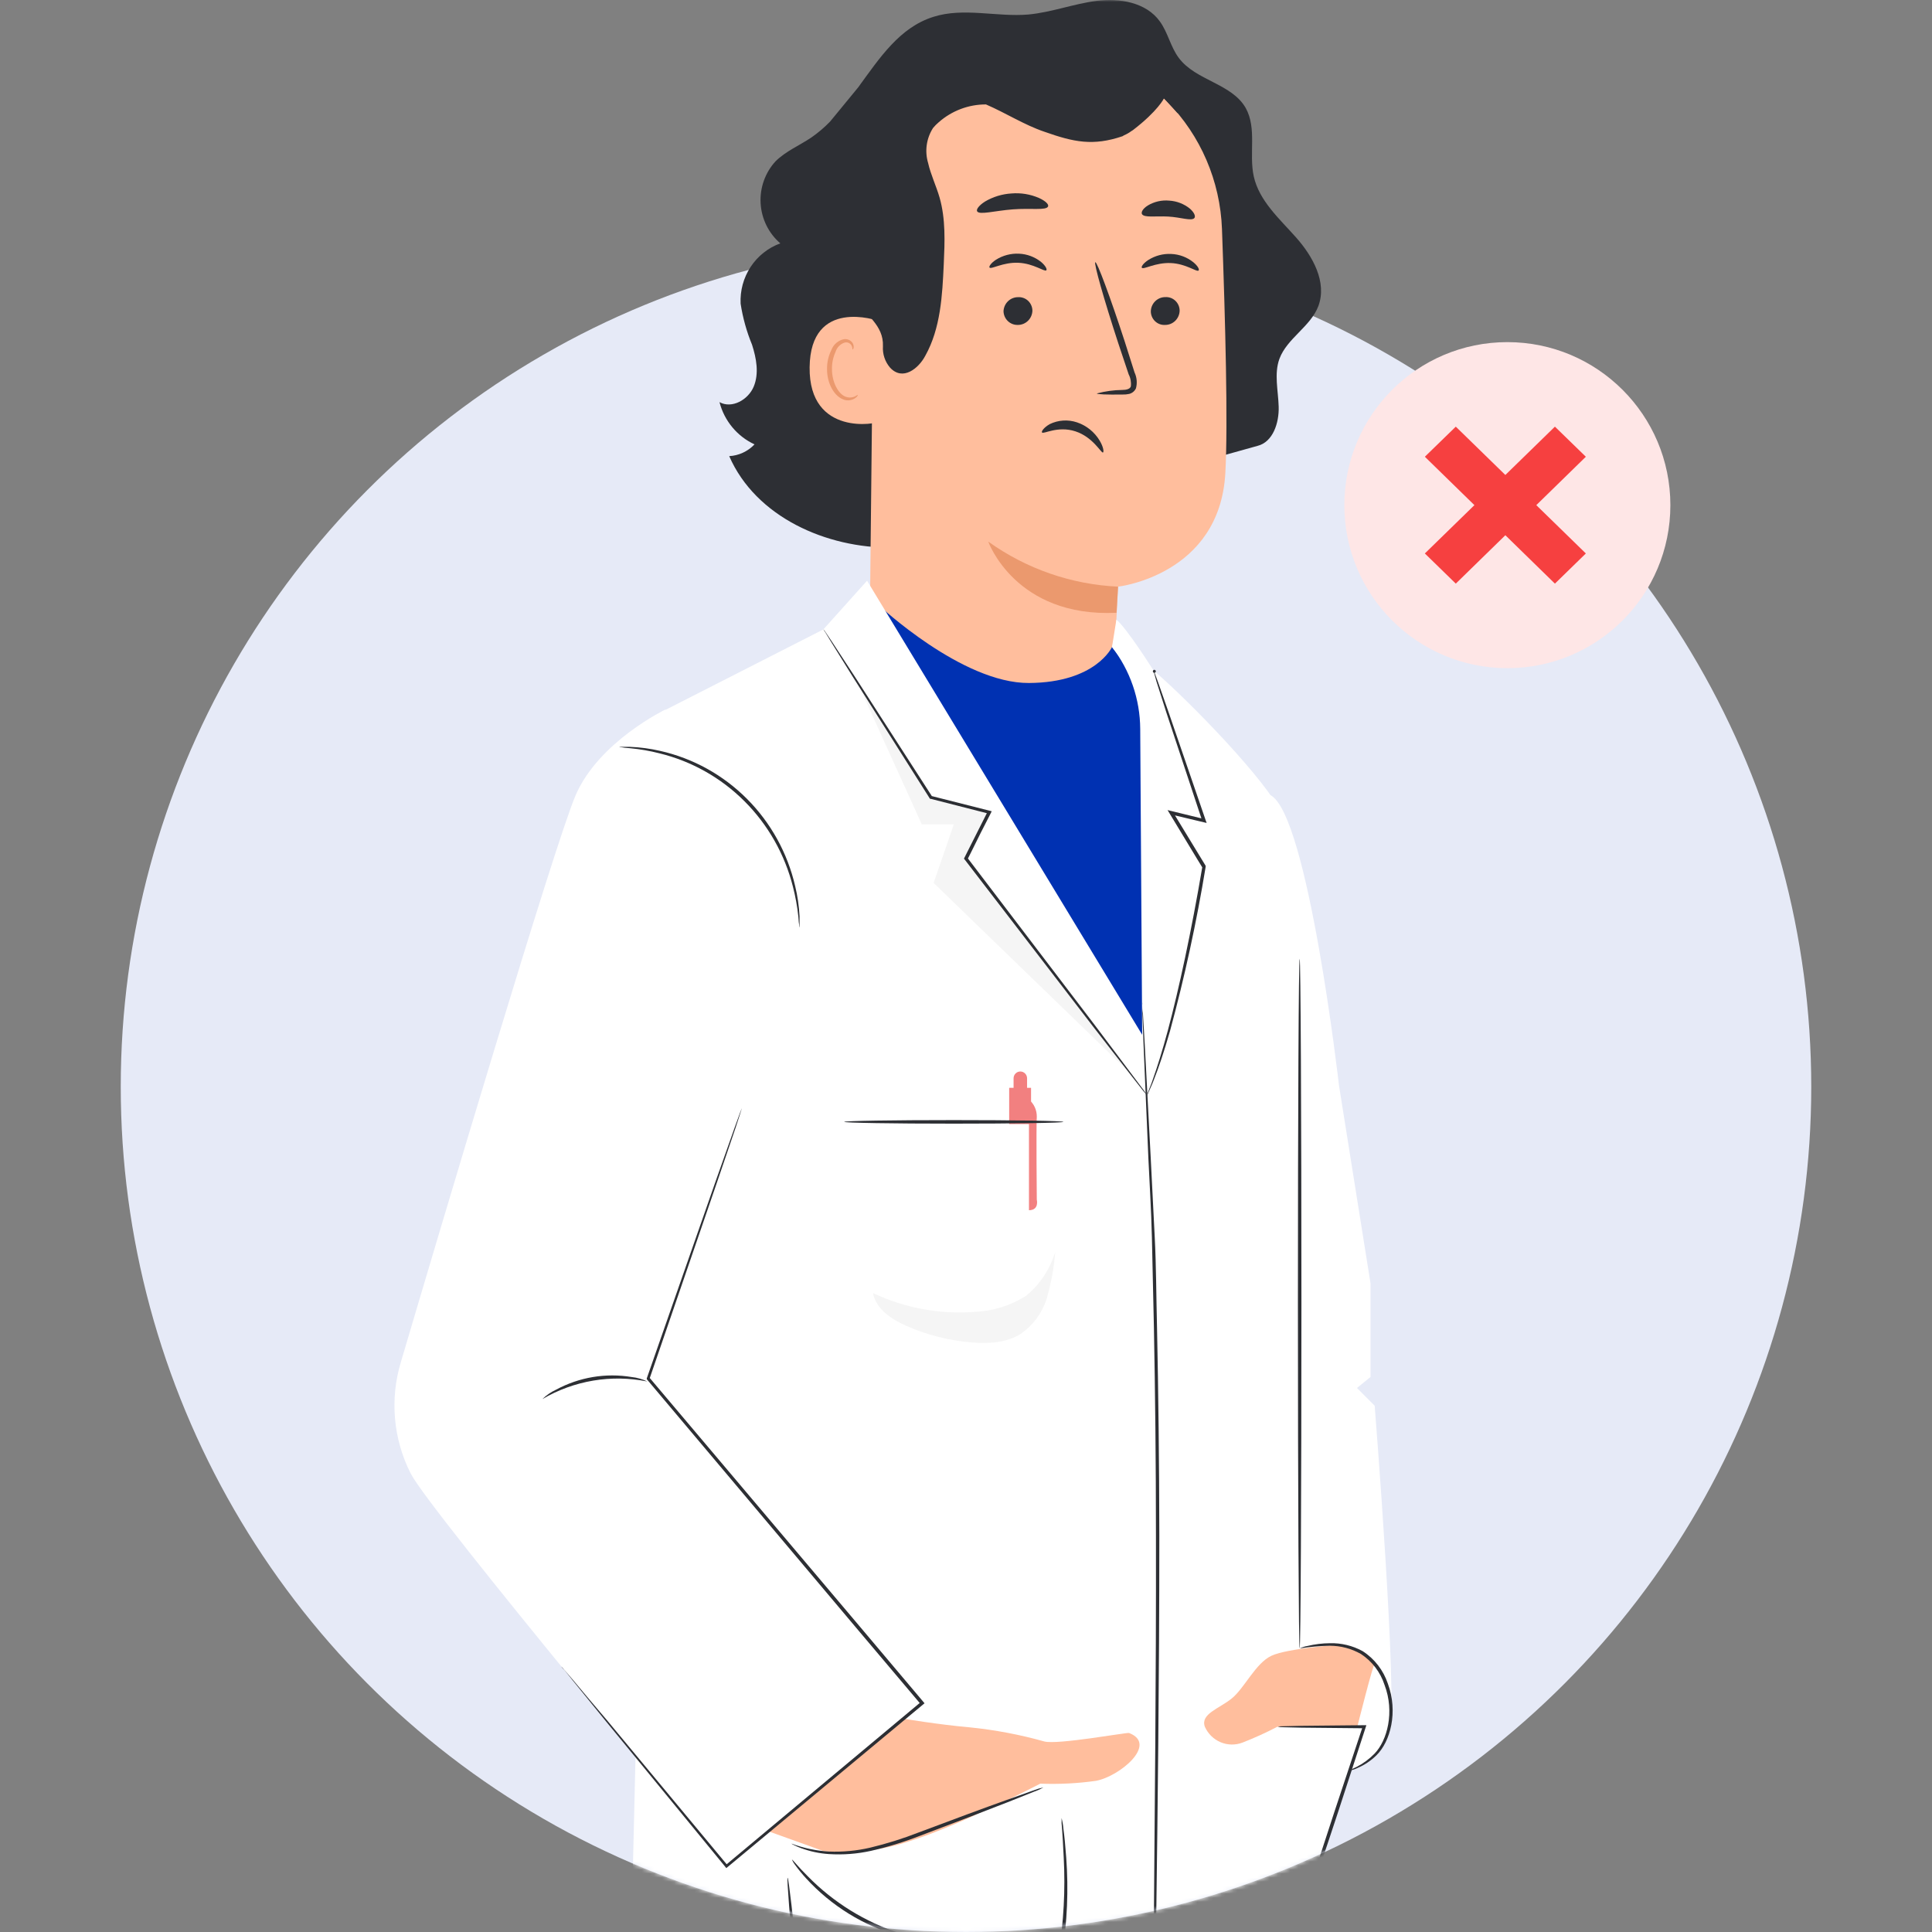 <svg width="480" height="480" viewBox="0 0 480 480" fill="none" xmlns="http://www.w3.org/2000/svg">
<rect x="0" y="0" width="480" height="480" fill="#808080" stroke="none"/>
<circle cx="240" cy="270" r="210" fill="#E6EAF7"/>
<mask id="mask0_3993:37252" style="mask-type:alpha" maskUnits="userSpaceOnUse" x="0" y="0" width="480" height="480">
<path fill-rule="evenodd" clip-rule="evenodd" d="M480 0H0V275H30.059C31.341 328.884 53.305 380.29 91.508 418.492C130.89 457.875 184.305 480 240 480C295.695 480 349.11 457.875 388.492 418.492C426.695 380.29 448.659 328.884 449.941 275H480V0Z" fill="white"/>
</mask>
<g mask="url(#mask0_3993:37252)">
<path d="M322.012 59.001C317.886 54.347 312.854 49.93 311.495 43.832C310.254 38.226 312.317 31.941 309.5 26.845C306.011 20.712 297.071 20.05 292.861 14.376C290.815 11.641 290.16 8.057 288.148 5.305C284.793 0.617 278.185 -0.538 272.448 0.209C266.712 0.957 261.244 3.063 255.491 3.607C247.608 4.269 239.439 1.789 231.892 4.184C223.505 6.817 218.557 14.376 213.207 21.715L206.229 30.208C204.805 31.677 203.243 33.002 201.566 34.166C198.614 36.154 195.209 37.563 192.677 40.078C191.395 41.476 190.406 43.123 189.77 44.919C189.133 46.715 188.863 48.623 188.974 50.527C189.085 52.432 189.576 54.294 190.417 56.002C191.258 57.709 192.432 59.226 193.868 60.462C190.855 61.558 188.27 63.606 186.494 66.304C184.718 69.002 183.845 72.206 184.005 75.444C184.541 78.945 185.493 82.367 186.84 85.637C187.93 89.034 188.618 92.771 187.259 96.05C185.9 99.328 181.825 101.621 178.755 99.906C179.346 102.2 180.433 104.333 181.939 106.149C183.445 107.965 185.331 109.418 187.46 110.404C185.805 112.15 183.557 113.194 181.171 113.325C187.779 128.461 205.307 136.207 221.643 136.054C237.98 135.901 253.512 129.395 268.607 123.008L312.418 110.777C316.276 109.826 317.802 105.053 317.685 101.044C317.567 97.035 316.511 92.873 317.869 89.153C319.748 84.057 325.601 81.169 327.547 76.039C329.744 70.076 326.138 63.656 322.012 59.001Z" fill="#2D2F34"/>
<path d="M258.847 11.336L256.431 11.234C230.249 11.641 215.975 34.387 217.099 60.87L216.126 152.089C216.037 160.038 218.965 167.718 224.306 173.544C229.646 179.369 236.991 182.896 244.824 183.396V183.396C248.88 183.658 252.947 183.099 256.788 181.753C260.628 180.407 264.166 178.3 267.194 175.556C270.223 172.811 272.682 169.483 274.428 165.767C276.173 162.05 277.172 158.018 277.364 153.907C277.599 149.117 277.766 145.753 277.783 145.753C277.8 145.753 303.043 142.899 304.435 117.504C305.106 105.239 304.435 79.861 303.596 56.895C303.156 44.995 298.307 33.699 290.014 25.256C281.722 16.814 270.594 11.844 258.847 11.336V11.336Z" fill="#FFBE9D"/>
<path d="M277.782 145.753C266.196 145.22 255.002 141.336 245.528 134.559C245.528 134.559 252.237 153.449 277.397 152.243L277.782 145.753Z" fill="#EB996E"/>
<path d="M293.08 77.211C293.049 78.157 292.655 79.054 291.982 79.711C291.308 80.368 290.409 80.732 289.474 80.727C289.016 80.755 288.558 80.688 288.128 80.53C287.697 80.371 287.303 80.126 286.97 79.807C286.637 79.489 286.372 79.105 286.191 78.679C286.01 78.253 285.917 77.794 285.918 77.33C285.948 76.384 286.342 75.487 287.016 74.83C287.689 74.173 288.589 73.809 289.524 73.814C289.981 73.786 290.439 73.853 290.87 74.011C291.3 74.169 291.694 74.415 292.027 74.734C292.36 75.052 292.626 75.436 292.807 75.862C292.988 76.288 293.081 76.747 293.08 77.211Z" fill="#2D2F34"/>
<path d="M297.793 67.206C297.323 67.664 294.706 65.507 290.849 65.354C286.991 65.201 284.14 67.053 283.687 66.526C283.485 66.305 283.972 65.473 285.247 64.624C286.961 63.523 288.972 62.988 291 63.095C293.004 63.176 294.931 63.902 296.501 65.167C297.658 66.136 298.011 66.934 297.793 67.206Z" fill="#2D2F34"/>
<path d="M256.498 77.211C256.463 78.159 256.066 79.056 255.39 79.712C254.714 80.368 253.812 80.733 252.875 80.727C252.422 80.741 251.97 80.664 251.545 80.5C251.121 80.337 250.733 80.091 250.402 79.775C250.072 79.46 249.806 79.081 249.621 78.662C249.435 78.242 249.333 77.79 249.32 77.33C249.359 76.385 249.758 75.493 250.434 74.84C251.109 74.187 252.009 73.826 252.942 73.831C253.398 73.803 253.855 73.87 254.284 74.027C254.714 74.184 255.107 74.428 255.44 74.745C255.773 75.061 256.038 75.443 256.22 75.867C256.402 76.291 256.497 76.749 256.498 77.211Z" fill="#2D2F34"/>
<path d="M259.953 67.155C259.483 67.596 256.85 65.456 253.009 65.286C249.168 65.116 246.3 66.985 245.847 66.475C245.645 66.254 246.132 65.405 247.407 64.556C249.126 63.465 251.133 62.931 253.16 63.027C255.169 63.109 257.101 63.835 258.678 65.099C259.818 66.067 260.187 66.934 259.953 67.155Z" fill="#2D2F34"/>
<path d="M272.516 97.748C274.575 97.199 276.693 96.908 278.822 96.882C279.812 96.882 280.751 96.661 280.953 95.998C281.078 94.97 280.891 93.927 280.416 93.009L277.833 85.28C274.244 74.306 271.694 65.286 272.13 65.15C272.566 65.014 275.837 73.796 279.41 84.77C280.282 87.488 281.104 90.076 281.875 92.533C282.453 93.762 282.578 95.16 282.227 96.474C282.068 96.818 281.835 97.122 281.545 97.363C281.254 97.604 280.915 97.776 280.55 97.867C279.999 97.986 279.436 98.037 278.873 98.02C274.948 98.071 272.516 97.986 272.516 97.748Z" fill="#2D2F34"/>
<path d="M258.879 107.436C259.189 107.98 262.722 105.718 267.166 107.16C271.61 108.603 273.594 112.66 274.038 112.42C274.27 112.284 274.195 111.132 273.218 109.487C271.934 107.339 269.936 105.725 267.583 104.936C265.346 104.184 262.909 104.343 260.786 105.379C259.29 106.254 258.699 107.188 258.879 107.436Z" fill="#2D2F34"/>
<path d="M260.389 51.289C259.953 52.342 256.129 51.663 251.583 52.019C247.038 52.376 243.314 53.463 242.761 52.495C242.509 52.019 243.197 51.051 244.706 50.083C246.721 48.891 248.986 48.199 251.315 48.062C253.641 47.87 255.978 48.255 258.125 49.183C259.802 49.947 260.607 50.796 260.389 51.289Z" fill="#2D2F34"/>
<path d="M296.751 54.16C296.03 55.009 293.397 53.973 290.226 53.803C287.056 53.633 284.289 54.143 283.719 53.191C283.467 52.716 283.92 51.849 285.144 51.068C286.76 50.095 288.64 49.666 290.512 49.845C292.386 49.96 294.179 50.66 295.644 51.849C296.734 52.818 297.07 53.735 296.751 54.16Z" fill="#2D2F34"/>
<path d="M218.357 79.776C217.938 79.572 201.333 73.865 201.148 91.259C200.964 108.654 218.24 105.256 218.273 104.747C218.307 104.237 218.357 79.776 218.357 79.776Z" fill="#FFBE9D"/>
<path d="M213.107 98.105C213.023 98.105 212.805 98.309 212.285 98.547C211.57 98.842 210.769 98.842 210.054 98.547C208.243 97.85 206.7 94.911 206.7 91.752C206.669 90.258 206.973 88.778 207.589 87.42C207.753 86.878 208.045 86.385 208.439 85.982C208.834 85.58 209.319 85.28 209.853 85.11C210.198 85.018 210.565 85.052 210.887 85.208C211.21 85.363 211.467 85.63 211.614 85.959C211.849 86.452 211.731 86.809 211.815 86.826C211.899 86.843 212.184 86.554 212.067 85.823C211.975 85.393 211.738 85.008 211.396 84.736C211.162 84.547 210.893 84.407 210.605 84.326C210.317 84.244 210.015 84.222 209.719 84.261C209.013 84.397 208.352 84.713 207.801 85.18C207.249 85.647 206.824 86.248 206.565 86.927C205.813 88.426 205.439 90.089 205.475 91.769C205.475 95.268 207.27 98.564 209.752 99.328C210.21 99.469 210.694 99.503 211.167 99.43C211.64 99.356 212.091 99.177 212.486 98.903C213.056 98.53 213.157 98.139 213.107 98.105Z" fill="#EB996E"/>
<path d="M217.786 28.781C220.499 23.8 224.325 19.53 228.957 16.313C233.838 12.151 239.44 8.942 245.478 6.851C250.186 5.179 255.174 4.468 260.155 4.759C265.135 5.051 270.009 6.339 274.495 8.55C277.757 10.2 280.573 12.631 282.697 15.633C288.853 19.506 294.975 26.726 292.543 28.085L289.188 24.433C289.188 24.433 287.712 27.541 281.489 32.315C281.347 32.424 281.196 32.521 281.037 32.603C280.481 33.015 279.879 33.357 279.242 33.623L278.89 33.843C271.56 36.323 266.796 35.321 259.5 32.739C254.468 31.04 249.856 28.051 244.958 25.944C240.644 25.935 236.472 27.51 233.217 30.378C232.706 30.809 232.234 31.287 231.808 31.805C230.993 33.075 230.461 34.509 230.25 36.008C230.038 37.507 230.152 39.035 230.584 40.485C231.255 43.441 232.597 46.176 233.435 49.081C234.962 54.414 234.727 60.088 234.475 65.626C234.123 73.44 233.687 81.577 229.896 88.371C228.219 91.565 224.277 94.742 221.141 91.344C219.877 89.879 219.238 87.968 219.363 86.027C219.581 80.727 214.985 78.281 212.654 74.442C210.859 71.162 209.967 67.455 210.071 63.706C209.535 51.577 212.198 39.523 217.786 28.781V28.781Z" fill="#2D2F34"/>
<path d="M218.356 150.391C218.356 150.391 239.004 169.79 255.642 169.688C272.281 169.586 276.273 160.753 276.273 160.753L285.649 172.83C285.649 172.83 286.521 251.633 287.561 252.992C288.601 254.351 277.783 261.23 277.783 261.23L222.566 180.967L218.356 150.391Z" fill="#0031B2"/>
<path d="M335.297 439.882C335.297 439.882 343.113 437.283 345.244 429.945C347.374 422.607 341.537 349.257 341.537 349.257L337.142 344.84L340.497 342.105V318.816L332.681 269.758C332.681 269.758 324.982 202.371 315.639 197.547L301.148 264.271L311.799 420.755L335.297 439.882Z" fill="white"/>
<path d="M276.274 160.753L277.364 153.958C279.88 155.945 286.555 166.528 286.555 166.528C295.73 174.376 314.868 194.217 318.34 201.98C323.372 213.005 323.791 263.609 323.791 263.609L321.342 513.894L156.063 514.149L158.73 400.761L163.98 177.06L204.553 156.387L215.422 144.275L283.771 257.086L283.285 181.12C283.247 173.731 280.78 166.565 276.274 160.753V160.753Z" fill="white"/>
<path d="M101.987 365.989C97.698 357.484 96.832 347.626 99.572 338.487C108.864 307.028 137.78 209.658 143.047 197.496C148.833 184.195 165.321 176.279 165.321 176.279L190.698 243.785L184.241 275.245L160.994 342.479L229.024 423.082L180.383 463.579C180.383 463.579 107.069 375.757 102.121 366.227L101.987 365.989Z" fill="white"/>
<path d="M280.516 430.556C279.996 430.369 262.737 433.529 259.466 432.663C253.426 430.966 247.253 429.796 241.016 429.163C233.083 428.467 224.377 426.989 224.377 426.989L190.832 454.95L204.636 459.91C211.799 460.598 219.026 459.765 225.853 457.464C238.282 453.625 258.46 443.144 258.46 443.144C263.072 443.323 267.692 443.09 272.264 442.447C278.118 441.394 287.779 433.359 280.516 430.556Z" fill="#FFBE9D"/>
<path d="M286.522 514.098C286.496 513.872 286.496 513.645 286.522 513.419V511.397V503.685C286.522 496.89 286.622 487.225 286.689 475.266C286.857 451.281 287.259 418.139 287.192 381.532C287.192 363.237 286.991 345.859 286.689 329.943C286.522 322.01 286.354 314.468 286.186 307.418C286.018 300.368 285.582 293.829 285.314 287.832C284.811 275.941 284.391 266.191 284.106 259.447C283.989 256.134 283.888 253.535 283.821 251.718C283.821 250.869 283.821 250.206 283.821 249.713C283.792 249.488 283.792 249.259 283.821 249.034C283.821 249.034 283.821 249.255 283.821 249.713C283.821 250.172 283.821 250.869 283.955 251.718C284.073 253.518 284.224 256.117 284.408 259.43C284.76 266.225 285.28 275.856 285.901 287.798C286.203 293.795 286.522 300.351 286.891 307.401C287.26 314.451 287.26 321.993 287.461 329.926C287.796 345.775 287.997 363.22 288.031 381.532C288.031 418.139 287.595 451.281 287.276 475.266C287.092 487.157 286.941 496.924 286.823 503.685C286.823 506.998 286.706 509.597 286.672 511.397C286.672 512.247 286.672 512.926 286.672 513.419C286.644 513.65 286.593 513.877 286.522 514.098V514.098Z" fill="#2D2F34"/>
<path d="M204.553 156.336C204.77 156.563 204.961 156.814 205.123 157.084L206.649 159.36C207.991 161.416 209.887 164.32 212.268 167.939L231.607 197.937L231.373 197.751L245.864 201.42L246.384 201.556L246.149 202.048C244.472 205.259 242.795 208.622 241.118 212.037C240.866 212.563 240.598 213.09 240.346 213.565V213.107L272.131 254.861C276.106 260.161 279.343 264.475 281.641 267.516L284.19 270.913L284.828 271.831C284.979 272.035 285.046 272.153 285.029 272.17C284.927 272.087 284.836 271.99 284.761 271.882L284.039 271.032L281.372 267.635L271.644 255.133L239.658 213.531L239.491 213.311L239.625 213.073C239.86 212.58 240.128 212.054 240.396 211.527L245.428 201.539L245.697 202.167L231.222 198.464H231.054L230.97 198.328L211.883 168.159L206.465 159.445L205.056 157.118C204.87 156.87 204.702 156.609 204.553 156.336V156.336Z" fill="#2D2F34"/>
<path d="M284.945 272.238C285.026 271.846 285.15 271.465 285.314 271.1C285.565 270.37 286.035 269.401 286.505 267.924C287.494 265.155 288.769 261.129 290.144 256.033C292.878 245.841 295.998 231.436 298.732 215.264V215.553L297.457 213.463L290.614 202.15L290.077 201.267L291.067 201.505L299.202 203.492L298.715 204.019C295.109 193.113 292.006 183.77 289.792 177.06L287.31 169.28L286.723 167.157C286.632 167.14 286.551 167.089 286.496 167.015C286.44 166.941 286.414 166.848 286.422 166.755C286.431 166.663 286.473 166.576 286.541 166.513C286.609 166.451 286.698 166.416 286.79 166.416C286.882 166.416 286.971 166.451 287.039 166.513C287.107 166.576 287.149 166.663 287.157 166.755C287.166 166.848 287.139 166.941 287.084 167.015C287.028 167.089 286.947 167.14 286.857 167.157C287.058 167.701 287.293 168.363 287.612 169.195C288.266 171.081 289.188 173.663 290.312 176.891C292.61 183.583 295.814 192.892 299.537 203.764L299.789 204.46L299.068 204.29L290.933 202.354L291.386 201.708C293.6 205.327 295.897 209.115 298.262 213.005L299.537 215.094V215.247V215.4C297.281 229.135 294.325 242.743 290.681 256.169C289.222 261.265 287.846 265.325 286.756 268.059C286.253 269.452 285.733 270.472 285.431 271.185C285.289 271.545 285.126 271.897 284.945 272.238Z" fill="#2D2F34"/>
<path d="M332.361 408.677C332.361 408.677 319.866 409.527 315.907 411.361C311.949 413.196 309.198 419.396 306.045 421.961C302.891 424.526 298.212 425.8 299.336 428.994C300.107 430.738 301.508 432.118 303.251 432.85C304.994 433.583 306.947 433.613 308.712 432.935C311.672 431.784 314.567 430.468 317.383 428.994H337.225C337.225 428.994 341.201 413.094 341.57 413.332C341.939 413.57 335.951 408.66 332.361 408.677Z" fill="#FFBE9D"/>
<path d="M322.9 238.196C323.135 238.196 323.336 276.553 323.336 323.861C323.336 371.17 323.135 409.544 322.9 409.544C322.666 409.544 322.464 371.187 322.464 323.861C322.464 276.536 322.649 238.196 322.9 238.196Z" fill="#2D2F34"/>
<path d="M139.441 414.028C139.441 414.028 139.726 414.3 140.212 414.877L142.426 417.459C144.355 419.787 147.173 423.133 150.813 427.397C157.991 436.043 168.273 448.393 180.735 463.409H180.249L228.806 422.844V423.473L213.14 404.923L160.826 342.819L160.692 342.649V342.445C167.753 322.265 173.607 305.482 177.716 293.71L182.53 280.12L183.821 276.57C184.123 275.754 184.291 275.347 184.291 275.347C184.291 275.347 184.19 275.788 183.922 276.604C183.654 277.419 183.251 278.659 182.748 280.205C181.658 283.381 180.098 288.002 178.119 293.794L161.346 342.632V342.258L213.761 404.278L229.41 422.827L229.695 423.167L229.36 423.456L180.718 463.902L180.45 464.123L180.232 463.851L150.527 427.635L142.359 417.578L140.229 414.928C139.625 414.351 139.441 414.028 139.441 414.028Z" fill="#2D2F34"/>
<path d="M153.814 185.554C154.047 185.513 154.286 185.513 154.519 185.554C154.988 185.554 155.676 185.554 156.565 185.554C159.073 185.654 161.566 185.99 164.012 186.556C172.161 188.388 179.632 192.514 185.567 198.459C191.502 204.403 195.658 211.924 197.558 220.156C198.157 222.624 198.522 225.144 198.648 227.681C198.648 228.582 198.648 229.278 198.648 229.754C198.688 229.99 198.688 230.231 198.648 230.467C198.488 229.558 198.387 228.638 198.346 227.715C198.08 225.216 197.632 222.741 197.004 220.309C194.975 212.256 190.817 204.916 184.978 199.076C179.138 193.237 171.838 189.12 163.861 187.168C161.46 186.552 159.015 186.126 156.548 185.894C155.63 185.846 154.717 185.732 153.814 185.554Z" fill="#2D2F34"/>
<path d="M134.793 347.558C135.777 346.61 136.911 345.835 138.148 345.265C143.904 342.152 150.512 341.048 156.95 342.122C158.29 342.259 159.596 342.633 160.808 343.226C151.903 341.433 142.657 342.979 134.793 347.575V347.558Z" fill="#2D2F34"/>
<path d="M322.162 428.994H338.884L318.002 492.474L311.796 448.172L322.162 428.994Z" fill="white"/>
<path d="M317.417 428.994C317.926 428.904 318.443 428.864 318.96 428.875L323.337 428.773L338.953 428.62H339.473L339.305 429.13C337.276 435.364 334.877 442.719 332.328 450.55C328.503 462.169 324.998 472.633 322.415 480.26L319.312 489.246L318.423 491.659C318.34 491.95 318.222 492.229 318.071 492.491C318.09 492.189 318.152 491.892 318.255 491.608L318.993 489.128C319.698 486.868 320.671 483.794 321.828 480.074C324.26 472.429 327.665 461.881 331.489 450.261L338.584 428.892L338.953 429.384L323.337 429.232L318.96 429.13C318.442 429.135 317.925 429.09 317.417 428.994V428.994Z" fill="#2D2F34"/>
<path d="M322.901 409.543C323.52 409.251 324.174 409.045 324.847 408.932C326.672 408.494 328.54 408.266 330.416 408.252C333.238 408.177 336.031 408.85 338.517 410.206C341.469 412.089 343.69 414.944 344.807 418.292C347.407 425.324 345.444 432.731 341.939 436.128C340.585 437.457 338.998 438.517 337.259 439.253C336.641 439.564 335.979 439.776 335.297 439.882C335.879 439.531 336.485 439.218 337.108 438.948C338.735 438.105 340.219 437.004 341.502 435.686C344.673 432.408 346.534 425.307 343.985 418.614C342.953 415.441 340.874 412.724 338.098 410.919C335.746 409.584 333.095 408.882 330.399 408.881C327.888 408.929 325.383 409.15 322.901 409.543V409.543Z" fill="#2D2F34"/>
<path d="M196.653 458.042C199.637 459.159 202.769 459.823 205.945 460.012C209.388 460.15 212.835 459.824 216.193 459.044C220.316 458.056 224.368 456.785 228.32 455.239C236.807 452.045 244.506 449.191 250.125 447.187L256.75 444.826C257.556 444.51 258.387 444.26 259.232 444.078C258.481 444.513 257.688 444.871 256.867 445.148L250.326 447.764C244.791 449.939 237.126 452.86 228.639 456.071C224.648 457.63 220.55 458.891 216.378 459.842C212.948 460.599 209.431 460.868 205.928 460.641C203.567 460.482 201.241 459.984 199.018 459.163C198.41 458.947 197.816 458.691 197.24 458.398C196.77 458.194 196.653 458.075 196.653 458.042Z" fill="#2D2F34"/>
<path d="M200.192 513.453C199.957 513.453 198.749 502.989 197.508 490.028C196.267 477.067 195.445 466.535 195.68 466.518C195.915 466.501 197.123 476.982 198.38 489.943C199.638 502.904 200.444 513.419 200.192 513.453Z" fill="#2D2F34"/>
<path d="M244.942 511.329C244.942 511.244 245.831 510.973 247.374 510.293C249.538 509.346 251.528 508.037 253.262 506.42C255.799 503.97 257.844 501.046 259.283 497.808C261.057 493.84 262.309 489.654 263.007 485.356C264.271 477.498 264.699 469.525 264.281 461.575C264.147 458.517 263.98 456.054 263.862 454.355C263.752 453.471 263.713 452.579 263.745 451.688C263.975 452.544 264.127 453.42 264.198 454.304C264.432 456.003 264.684 458.483 264.902 461.541C265.491 469.532 265.148 477.566 263.879 485.475C263.15 489.844 261.847 494.095 260.004 498.114C258.496 501.439 256.346 504.424 253.681 506.896C251.867 508.523 249.768 509.791 247.492 510.633C246.885 510.87 246.263 511.063 245.63 511.211C245.407 511.283 245.176 511.322 244.942 511.329V511.329Z" fill="#2D2F34"/>
<path d="M196.753 462.016C196.871 461.915 198.213 463.715 200.678 466.144C207.1 472.688 214.99 477.56 223.674 480.345C227.028 481.416 229.125 481.84 229.108 482.044C228.595 482.062 228.082 482.011 227.582 481.891C226.206 481.679 224.844 481.379 223.506 480.991C219.061 479.753 214.809 477.888 210.876 475.453C206.94 473.021 203.356 470.048 200.225 466.62C199.282 465.59 198.397 464.507 197.575 463.375C197.239 462.965 196.962 462.507 196.753 462.016V462.016Z" fill="#2D2F34"/>
<path d="M255.643 273.189C256.265 273.708 256.764 274.362 257.101 275.103C257.438 275.845 257.604 276.654 257.588 277.47C257.421 280.103 257.588 298.041 257.588 298.041C257.588 298.041 258.242 300.674 255.643 300.674V273.189Z" fill="#F28080"/>
<path d="M256.162 270.268H250.728V279.271H256.162V270.268Z" fill="#F28080"/>
<path d="M251.819 271.304H255.174V267.906C255.174 267.456 254.997 267.024 254.682 266.705C254.368 266.387 253.941 266.208 253.496 266.208C253.051 266.208 252.625 266.387 252.31 266.705C251.996 267.024 251.819 267.456 251.819 267.906V271.304Z" fill="#F28080"/>
<path d="M209.735 278.727C209.735 278.472 221.928 278.285 236.957 278.285C251.985 278.285 264.196 278.472 264.196 278.727C264.196 278.982 252.002 279.169 236.957 279.169C221.912 279.169 209.735 278.965 209.735 278.727Z" fill="#2D2F34"/>
<g opacity="0.2">
<path opacity="0.2" d="M280.299 266.14L277.783 263.728L231.96 219.358L236.975 204.817H229.025L213.091 169.688L231.272 198.158L245.764 201.844L239.927 213.361" fill="black"/>
</g>
<g opacity="0.2">
<path opacity="0.2" d="M242.089 325.934C246.63 325.766 251.048 324.395 254.903 321.959C258.347 319.141 260.877 315.342 262.166 311.053C261.849 314.995 261.135 318.894 260.036 322.689C258.903 326.228 256.644 329.287 253.612 331.386C250.056 333.629 245.611 333.867 241.435 333.527C235.824 333.07 230.326 331.675 225.165 329.399C221.492 327.785 217.651 325.237 216.896 321.262C224.761 324.976 233.435 326.585 242.089 325.934V325.934Z" fill="black"/>
</g>
</g>
<path d="M374.5 166C396.868 166 415 147.868 415 125.5C415 103.132 396.868 85 374.5 85C352.132 85 334 103.132 334 125.5C334 147.868 352.132 166 374.5 166Z" fill="#FEE6E6"/>
<path d="M374 132.976L361.687 145L354 137.506L366.313 125.5L354 113.476L361.687 106L374 118.006L386.313 106L394 113.476L381.687 125.5L394 137.506L386.313 145L374 132.976Z" fill="#F64040"/>
</svg>
